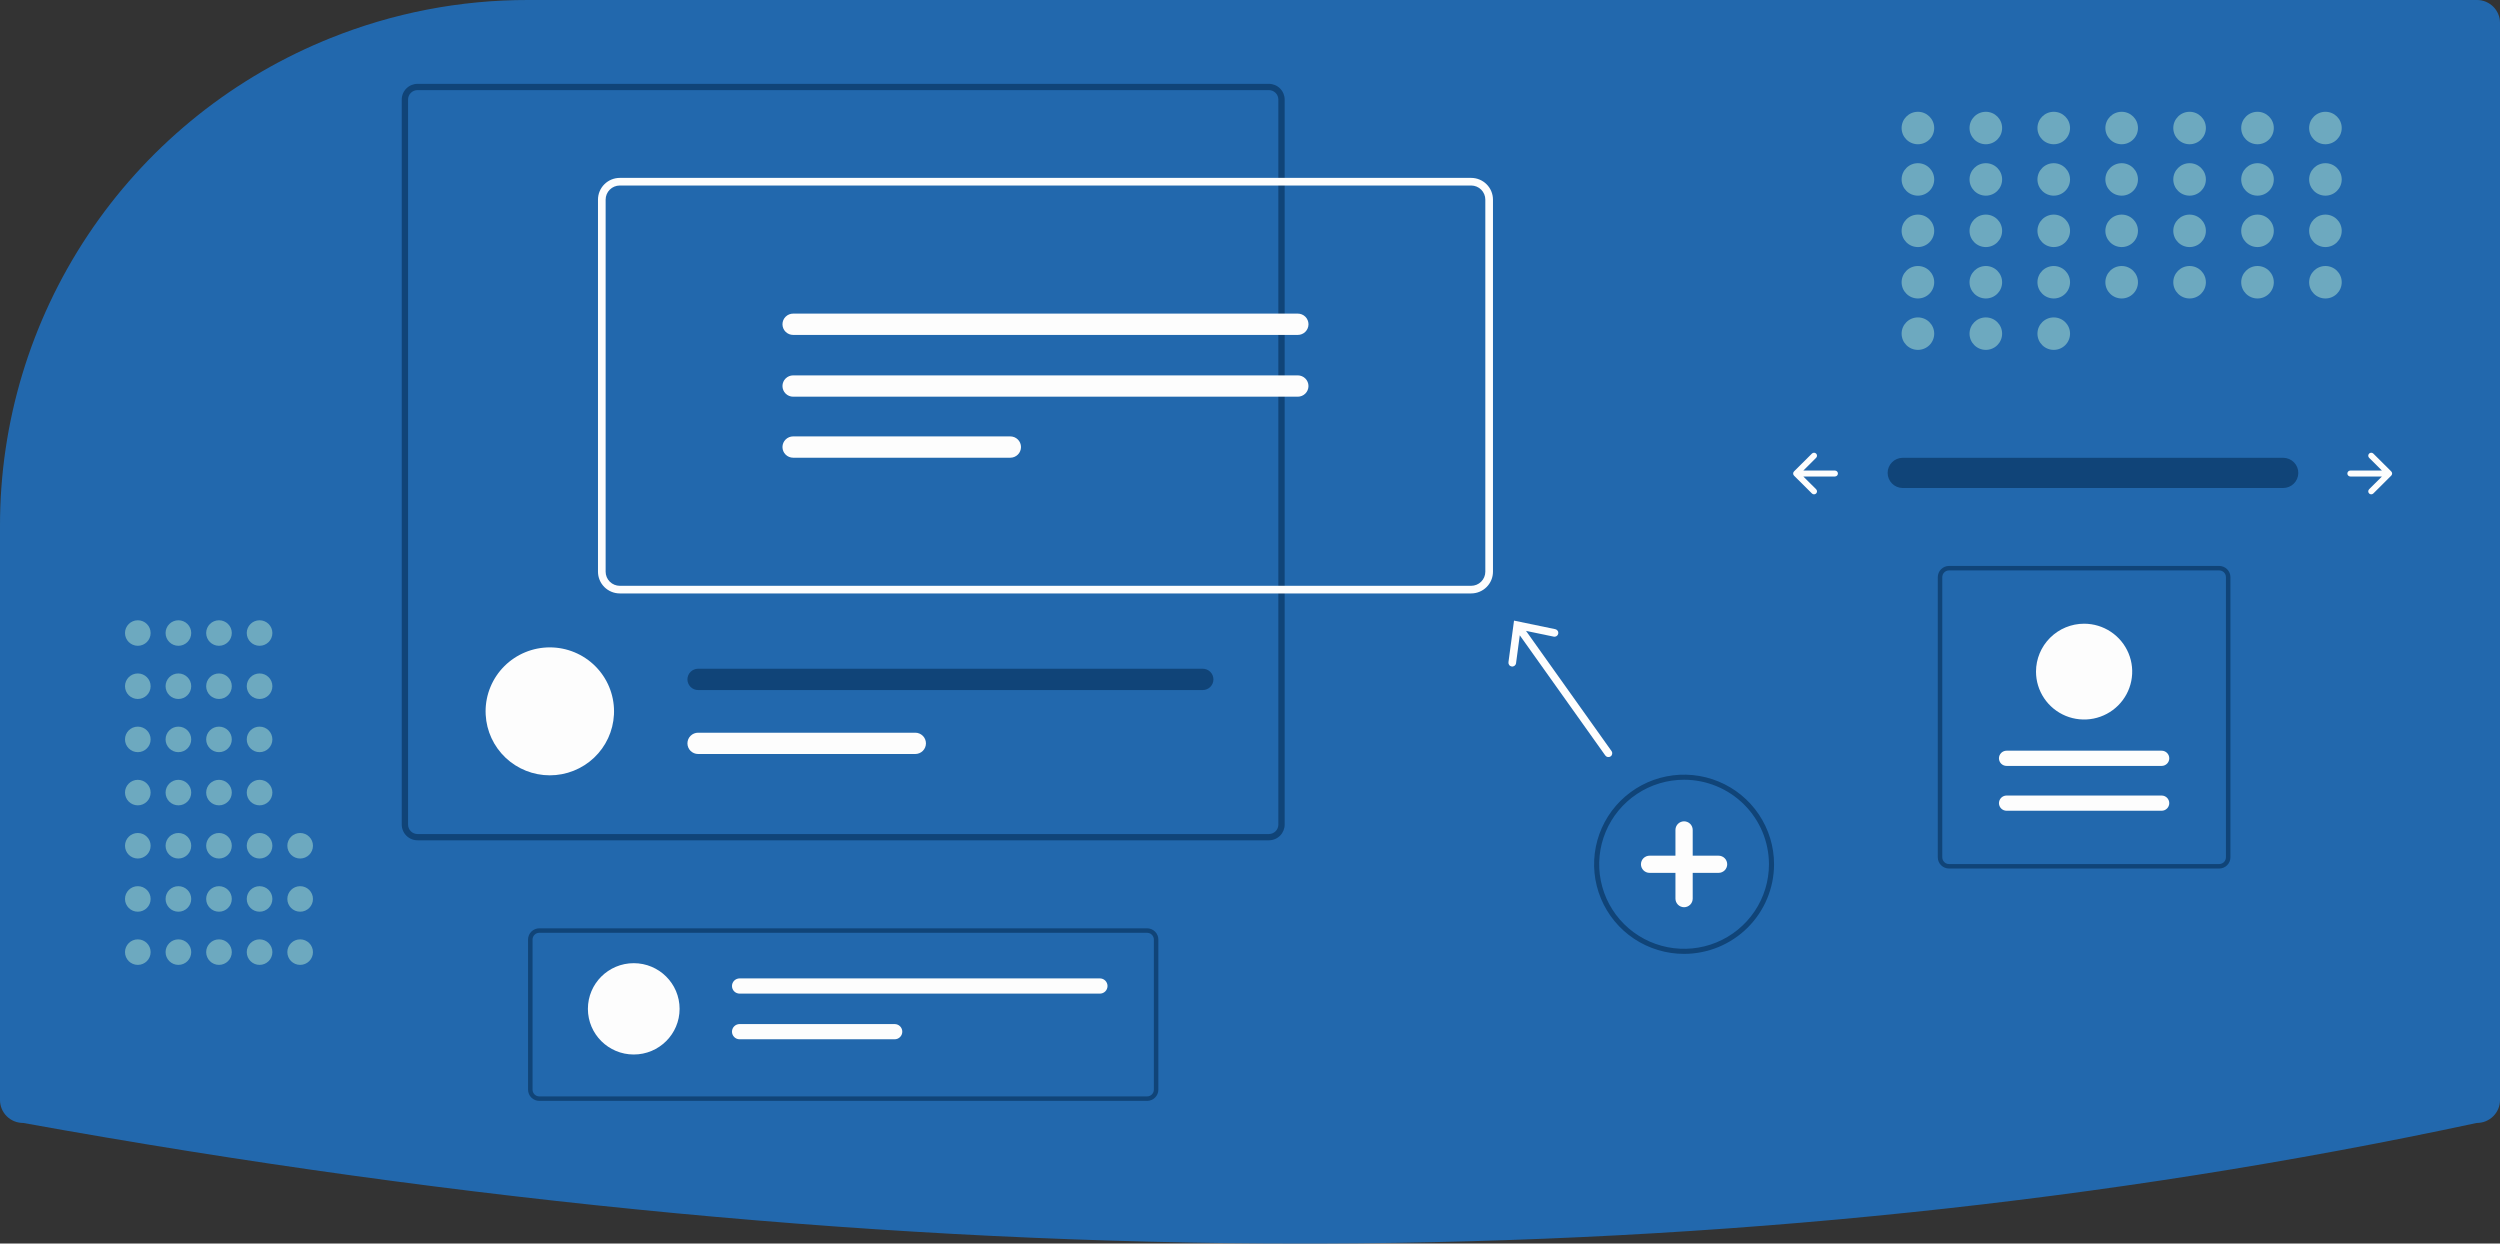 <svg width="583" height="290" viewBox="0 0 583 290" fill="none" xmlns="http://www.w3.org/2000/svg">
<rect x="0" y="0" width="583" height="290" fill="#333333" stroke="none"/>
<g clip-path="url(#clip0)">
<path opacity="0.8" d="M123.18 -0C107.34 -0.027 91.646 3.004 76.965 8.926C76.374 9.168 75.781 9.41 75.187 9.658C52.877 19.034 33.841 34.76 20.466 54.865C7.09 74.97 -0.029 98.559 -5.82562e-05 122.676V256.537C0.002 257.951 0.566 259.306 1.57 260.306C2.574 261.306 3.935 261.868 5.354 261.869L5.46 261.879C108.655 280.543 208.979 290 303.726 290C305.146 290 306.565 289.998 307.983 289.994C401.117 289.711 491.803 280.254 577.521 261.883L577.646 261.869C579.065 261.868 580.426 261.306 581.43 260.306C582.434 259.306 582.998 257.951 583 256.537V5.332C582.998 3.918 582.434 2.563 581.43 1.563C580.426 0.564 579.065 0.002 577.646 -8.88642e-05L123.18 -0Z" fill="#1F76CC"/>
<path d="M443.675 106.758C442.747 106.773 441.862 107.151 441.211 107.81C440.56 108.469 440.195 109.356 440.195 110.281C440.195 111.205 440.56 112.092 441.211 112.751C441.862 113.41 442.747 113.788 443.675 113.803H532.365C532.83 113.812 533.292 113.728 533.725 113.559C534.157 113.389 534.552 113.136 534.886 112.814C535.22 112.492 535.488 112.108 535.673 111.683C535.858 111.258 535.957 110.801 535.965 110.339C535.972 109.876 535.888 109.416 535.717 108.985C535.546 108.555 535.292 108.162 534.968 107.829C534.645 107.497 534.259 107.231 533.832 107.047C533.405 106.863 532.946 106.765 532.482 106.758C532.443 106.757 532.404 106.757 532.365 106.758H443.675Z" fill="#104478"/>
<path d="M552.478 105.777C552.414 105.841 552.362 105.918 552.327 106.002C552.292 106.086 552.274 106.176 552.274 106.267C552.274 106.358 552.292 106.448 552.327 106.532C552.362 106.616 552.414 106.693 552.478 106.757L555.466 109.733H548.098C547.913 109.733 547.736 109.806 547.606 109.936C547.475 110.066 547.402 110.243 547.402 110.426C547.402 110.61 547.475 110.787 547.606 110.917C547.736 111.047 547.913 111.12 548.098 111.12H555.466L552.478 114.095C552.414 114.16 552.362 114.236 552.327 114.32C552.292 114.404 552.274 114.495 552.274 114.586C552.274 114.677 552.292 114.767 552.327 114.851C552.362 114.935 552.414 115.011 552.478 115.076C552.543 115.14 552.62 115.191 552.704 115.226C552.789 115.261 552.879 115.279 552.97 115.279C553.062 115.279 553.152 115.261 553.237 115.226C553.321 115.191 553.398 115.14 553.463 115.076L557.639 110.917C557.769 110.787 557.843 110.61 557.843 110.426C557.843 110.243 557.769 110.066 557.639 109.936L553.463 105.777C553.398 105.713 553.321 105.661 553.237 105.627C553.152 105.592 553.062 105.574 552.97 105.574C552.879 105.574 552.789 105.592 552.704 105.627C552.62 105.661 552.543 105.713 552.478 105.777Z" fill="#FDFDFD"/>
<path d="M423.524 105.777C423.589 105.841 423.64 105.918 423.675 106.002C423.71 106.086 423.728 106.176 423.728 106.267C423.728 106.358 423.71 106.448 423.675 106.532C423.64 106.616 423.589 106.693 423.524 106.757L420.536 109.733H427.904C427.996 109.733 428.087 109.751 428.171 109.785C428.256 109.82 428.333 109.871 428.398 109.935C428.463 110 428.514 110.076 428.549 110.161C428.584 110.245 428.603 110.335 428.603 110.426C428.603 110.518 428.584 110.608 428.549 110.692C428.514 110.776 428.463 110.853 428.398 110.917C428.333 110.982 428.256 111.033 428.171 111.067C428.087 111.102 427.996 111.12 427.904 111.12H420.536L423.524 114.095C423.655 114.225 423.728 114.402 423.728 114.586C423.728 114.769 423.655 114.946 423.524 115.076C423.394 115.206 423.217 115.279 423.032 115.279C422.847 115.279 422.67 115.206 422.54 115.076L418.363 110.917C418.233 110.787 418.16 110.61 418.16 110.426C418.16 110.243 418.233 110.066 418.363 109.936L422.54 105.777C422.604 105.713 422.681 105.661 422.766 105.627C422.85 105.592 422.941 105.574 423.032 105.574C423.123 105.574 423.214 105.592 423.298 105.627C423.383 105.661 423.46 105.713 423.524 105.777Z" fill="#FDFDFD"/>
<path opacity="0.6" d="M447.256 33.64C449.356 33.64 451.058 31.945 451.058 29.854C451.058 27.763 449.356 26.069 447.256 26.069C445.157 26.069 443.455 27.763 443.455 29.854C443.455 31.945 445.157 33.64 447.256 33.64Z" fill="#9ED4CC"/>
<path opacity="0.6" d="M463.095 33.64C465.194 33.64 466.896 31.945 466.896 29.854C466.896 27.763 465.194 26.069 463.095 26.069C460.996 26.069 459.294 27.763 459.294 29.854C459.294 31.945 460.996 33.64 463.095 33.64Z" fill="#9ED4CC"/>
<path opacity="0.6" d="M478.934 33.64C481.033 33.64 482.735 31.945 482.735 29.854C482.735 27.763 481.033 26.069 478.934 26.069C476.835 26.069 475.133 27.763 475.133 29.854C475.133 31.945 476.835 33.64 478.934 33.64Z" fill="#9ED4CC"/>
<path opacity="0.6" d="M494.773 33.64C496.872 33.64 498.574 31.945 498.574 29.854C498.574 27.763 496.872 26.069 494.773 26.069C492.673 26.069 490.972 27.763 490.972 29.854C490.972 31.945 492.673 33.64 494.773 33.64Z" fill="#9ED4CC"/>
<path opacity="0.6" d="M510.612 33.64C512.711 33.64 514.413 31.945 514.413 29.854C514.413 27.763 512.711 26.069 510.612 26.069C508.512 26.069 506.81 27.763 506.81 29.854C506.81 31.945 508.512 33.64 510.612 33.64Z" fill="#9ED4CC"/>
<path opacity="0.6" d="M526.451 33.64C528.55 33.64 530.252 31.945 530.252 29.854C530.252 27.763 528.55 26.069 526.451 26.069C524.351 26.069 522.649 27.763 522.649 29.854C522.649 31.945 524.351 33.64 526.451 33.64Z" fill="#9ED4CC"/>
<path opacity="0.6" d="M542.29 33.64C544.389 33.64 546.091 31.945 546.091 29.854C546.091 27.763 544.389 26.069 542.29 26.069C540.19 26.069 538.488 27.763 538.488 29.854C538.488 31.945 540.19 33.64 542.29 33.64Z" fill="#9ED4CC"/>
<path opacity="0.6" d="M447.256 45.628C449.356 45.628 451.058 43.933 451.058 41.843C451.058 39.752 449.356 38.057 447.256 38.057C445.157 38.057 443.455 39.752 443.455 41.843C443.455 43.933 445.157 45.628 447.256 45.628Z" fill="#9ED4CC"/>
<path opacity="0.6" d="M463.095 45.628C465.194 45.628 466.896 43.933 466.896 41.843C466.896 39.752 465.194 38.057 463.095 38.057C460.996 38.057 459.294 39.752 459.294 41.843C459.294 43.933 460.996 45.628 463.095 45.628Z" fill="#9ED4CC"/>
<path opacity="0.6" d="M478.934 45.628C481.033 45.628 482.735 43.933 482.735 41.843C482.735 39.752 481.033 38.057 478.934 38.057C476.835 38.057 475.133 39.752 475.133 41.843C475.133 43.933 476.835 45.628 478.934 45.628Z" fill="#9ED4CC"/>
<path opacity="0.6" d="M494.773 45.628C496.872 45.628 498.574 43.933 498.574 41.843C498.574 39.752 496.872 38.057 494.773 38.057C492.673 38.057 490.972 39.752 490.972 41.843C490.972 43.933 492.673 45.628 494.773 45.628Z" fill="#9ED4CC"/>
<path opacity="0.6" d="M510.612 45.628C512.711 45.628 514.413 43.933 514.413 41.843C514.413 39.752 512.711 38.057 510.612 38.057C508.512 38.057 506.81 39.752 506.81 41.843C506.81 43.933 508.512 45.628 510.612 45.628Z" fill="#9ED4CC"/>
<path opacity="0.6" d="M526.451 45.628C528.55 45.628 530.252 43.933 530.252 41.843C530.252 39.752 528.55 38.057 526.451 38.057C524.351 38.057 522.649 39.752 522.649 41.843C522.649 43.933 524.351 45.628 526.451 45.628Z" fill="#9ED4CC"/>
<path opacity="0.6" d="M542.29 45.628C544.389 45.628 546.091 43.933 546.091 41.843C546.091 39.752 544.389 38.057 542.29 38.057C540.19 38.057 538.488 39.752 538.488 41.843C538.488 43.933 540.19 45.628 542.29 45.628Z" fill="#9ED4CC"/>
<path opacity="0.6" d="M447.256 57.617C449.356 57.617 451.058 55.922 451.058 53.831C451.058 51.74 449.356 50.045 447.256 50.045C445.157 50.045 443.455 51.74 443.455 53.831C443.455 55.922 445.157 57.617 447.256 57.617Z" fill="#9ED4CC"/>
<path opacity="0.6" d="M463.095 57.617C465.194 57.617 466.896 55.922 466.896 53.831C466.896 51.74 465.194 50.045 463.095 50.045C460.996 50.045 459.294 51.74 459.294 53.831C459.294 55.922 460.996 57.617 463.095 57.617Z" fill="#9ED4CC"/>
<path opacity="0.6" d="M478.934 57.617C481.033 57.617 482.735 55.922 482.735 53.831C482.735 51.74 481.033 50.045 478.934 50.045C476.835 50.045 475.133 51.74 475.133 53.831C475.133 55.922 476.835 57.617 478.934 57.617Z" fill="#9ED4CC"/>
<path opacity="0.6" d="M494.773 57.617C496.872 57.617 498.574 55.922 498.574 53.831C498.574 51.74 496.872 50.045 494.773 50.045C492.673 50.045 490.972 51.74 490.972 53.831C490.972 55.922 492.673 57.617 494.773 57.617Z" fill="#9ED4CC"/>
<path opacity="0.6" d="M510.612 57.617C512.711 57.617 514.413 55.922 514.413 53.831C514.413 51.74 512.711 50.045 510.612 50.045C508.512 50.045 506.81 51.74 506.81 53.831C506.81 55.922 508.512 57.617 510.612 57.617Z" fill="#9ED4CC"/>
<path opacity="0.6" d="M526.451 57.617C528.55 57.617 530.252 55.922 530.252 53.831C530.252 51.74 528.55 50.045 526.451 50.045C524.351 50.045 522.649 51.74 522.649 53.831C522.649 55.922 524.351 57.617 526.451 57.617Z" fill="#9ED4CC"/>
<path opacity="0.6" d="M542.29 57.617C544.389 57.617 546.091 55.922 546.091 53.831C546.091 51.74 544.389 50.045 542.29 50.045C540.19 50.045 538.488 51.74 538.488 53.831C538.488 55.922 540.19 57.617 542.29 57.617Z" fill="#9ED4CC"/>
<path opacity="0.6" d="M447.256 69.605C449.356 69.605 451.058 67.91 451.058 65.819C451.058 63.728 449.356 62.033 447.256 62.033C445.157 62.033 443.455 63.728 443.455 65.819C443.455 67.91 445.157 69.605 447.256 69.605Z" fill="#9ED4CC"/>
<path opacity="0.6" d="M463.095 69.605C465.194 69.605 466.896 67.91 466.896 65.819C466.896 63.728 465.194 62.033 463.095 62.033C460.996 62.033 459.294 63.728 459.294 65.819C459.294 67.91 460.996 69.605 463.095 69.605Z" fill="#9ED4CC"/>
<path opacity="0.6" d="M447.256 81.593C449.356 81.593 451.058 79.898 451.058 77.808C451.058 75.717 449.356 74.022 447.256 74.022C445.157 74.022 443.455 75.717 443.455 77.808C443.455 79.898 445.157 81.593 447.256 81.593Z" fill="#9ED4CC"/>
<path opacity="0.6" d="M463.095 81.593C465.194 81.593 466.896 79.898 466.896 77.808C466.896 75.717 465.194 74.022 463.095 74.022C460.996 74.022 459.294 75.717 459.294 77.808C459.294 79.898 460.996 81.593 463.095 81.593Z" fill="#9ED4CC"/>
<path opacity="0.6" d="M478.934 81.593C481.033 81.593 482.735 79.898 482.735 77.808C482.735 75.717 481.033 74.022 478.934 74.022C476.835 74.022 475.133 75.717 475.133 77.808C475.133 79.898 476.835 81.593 478.934 81.593Z" fill="#9ED4CC"/>
<path opacity="0.6" d="M478.934 69.605C481.033 69.605 482.735 67.91 482.735 65.819C482.735 63.728 481.033 62.033 478.934 62.033C476.835 62.033 475.133 63.728 475.133 65.819C475.133 67.91 476.835 69.605 478.934 69.605Z" fill="#9ED4CC"/>
<path opacity="0.6" d="M494.773 69.605C496.872 69.605 498.574 67.91 498.574 65.819C498.574 63.728 496.872 62.033 494.773 62.033C492.673 62.033 490.972 63.728 490.972 65.819C490.972 67.91 492.673 69.605 494.773 69.605Z" fill="#9ED4CC"/>
<path opacity="0.6" d="M510.612 69.605C512.711 69.605 514.413 67.91 514.413 65.819C514.413 63.728 512.711 62.033 510.612 62.033C508.512 62.033 506.81 63.728 506.81 65.819C506.81 67.91 508.512 69.605 510.612 69.605Z" fill="#9ED4CC"/>
<path opacity="0.6" d="M526.451 69.605C528.55 69.605 530.252 67.91 530.252 65.819C530.252 63.728 528.55 62.033 526.451 62.033C524.351 62.033 522.649 63.728 522.649 65.819C522.649 67.91 524.351 69.605 526.451 69.605Z" fill="#9ED4CC"/>
<path opacity="0.6" d="M542.29 69.605C544.389 69.605 546.091 67.91 546.091 65.819C546.091 63.728 544.389 62.033 542.29 62.033C540.19 62.033 538.488 63.728 538.488 65.819C538.488 67.91 540.19 69.605 542.29 69.605Z" fill="#9ED4CC"/>
<path d="M392.726 222.446C388.576 222.446 384.519 221.221 381.068 218.924C377.618 216.628 374.928 213.364 373.34 209.546C371.752 205.727 371.336 201.525 372.146 197.472C372.955 193.418 374.954 189.694 377.889 186.772C380.823 183.849 384.562 181.859 388.632 181.052C392.703 180.246 396.922 180.66 400.756 182.242C404.59 183.823 407.868 186.502 410.173 189.938C412.479 193.375 413.71 197.415 413.71 201.549C413.703 207.089 411.491 212.401 407.557 216.319C403.623 220.236 398.289 222.44 392.726 222.446ZM392.726 181.836C388.811 181.836 384.984 182.992 381.729 185.158C378.474 187.324 375.937 190.403 374.439 194.005C372.941 197.607 372.549 201.57 373.313 205.394C374.076 209.218 375.962 212.731 378.73 215.488C381.498 218.244 385.025 220.122 388.865 220.883C392.704 221.643 396.684 221.253 400.301 219.761C403.918 218.269 407.009 215.742 409.184 212.5C411.359 209.259 412.52 205.447 412.52 201.549C412.514 196.322 410.427 191.312 406.716 187.616C403.005 183.92 397.974 181.842 392.726 181.836Z" fill="#104478"/>
<path d="M400.771 199.546H394.738V193.537C394.738 193.005 394.526 192.496 394.149 192.12C393.771 191.745 393.26 191.534 392.726 191.534C392.193 191.534 391.681 191.745 391.304 192.12C390.927 192.496 390.715 193.005 390.715 193.537V199.546H384.681C384.148 199.546 383.637 199.757 383.259 200.132C382.882 200.508 382.67 201.017 382.67 201.549C382.67 202.08 382.882 202.589 383.259 202.965C383.637 203.34 384.148 203.552 384.681 203.552H390.715V209.561C390.715 210.092 390.927 210.601 391.304 210.977C391.681 211.352 392.193 211.564 392.726 211.564C393.26 211.564 393.771 211.352 394.149 210.977C394.526 210.601 394.738 210.092 394.738 209.561V203.552H400.771C401.305 203.552 401.816 203.34 402.193 202.965C402.571 202.589 402.782 202.08 402.782 201.549C402.782 201.017 402.571 200.508 402.193 200.132C401.816 199.757 401.305 199.546 400.771 199.546Z" fill="#FDFDFD"/>
<path opacity="0.6" d="M32.139 225.012C33.789 225.012 35.127 223.679 35.127 222.035C35.127 220.392 33.789 219.059 32.139 219.059C30.488 219.059 29.15 220.392 29.15 222.035C29.15 223.679 30.488 225.012 32.139 225.012Z" fill="#9ED4CC"/>
<path opacity="0.6" d="M32.139 212.61C33.789 212.61 35.127 211.277 35.127 209.633C35.127 207.99 33.789 206.657 32.139 206.657C30.488 206.657 29.15 207.99 29.15 209.633C29.15 211.277 30.488 212.61 32.139 212.61Z" fill="#9ED4CC"/>
<path opacity="0.6" d="M32.139 200.208C33.789 200.208 35.127 198.875 35.127 197.231C35.127 195.587 33.789 194.255 32.139 194.255C30.488 194.255 29.15 195.587 29.15 197.231C29.15 198.875 30.488 200.208 32.139 200.208Z" fill="#9ED4CC"/>
<path opacity="0.6" d="M32.139 187.806C33.789 187.806 35.127 186.473 35.127 184.829C35.127 183.185 33.789 181.853 32.139 181.853C30.488 181.853 29.15 183.185 29.15 184.829C29.15 186.473 30.488 187.806 32.139 187.806Z" fill="#9ED4CC"/>
<path opacity="0.6" d="M32.139 175.404C33.789 175.404 35.127 174.071 35.127 172.427C35.127 170.783 33.789 169.451 32.139 169.451C30.488 169.451 29.15 170.783 29.15 172.427C29.15 174.071 30.488 175.404 32.139 175.404Z" fill="#9ED4CC"/>
<path opacity="0.6" d="M32.139 163.002C33.789 163.002 35.127 161.669 35.127 160.025C35.127 158.381 33.789 157.049 32.139 157.049C30.488 157.049 29.15 158.381 29.15 160.025C29.15 161.669 30.488 163.002 32.139 163.002Z" fill="#9ED4CC"/>
<path opacity="0.6" d="M32.139 150.6C33.789 150.6 35.127 149.267 35.127 147.623C35.127 145.979 33.789 144.647 32.139 144.647C30.488 144.647 29.15 145.979 29.15 147.623C29.15 149.267 30.488 150.6 32.139 150.6Z" fill="#9ED4CC"/>
<path opacity="0.6" d="M41.603 225.012C43.254 225.012 44.592 223.679 44.592 222.035C44.592 220.392 43.254 219.059 41.603 219.059C39.952 219.059 38.614 220.392 38.614 222.035C38.614 223.679 39.952 225.012 41.603 225.012Z" fill="#9ED4CC"/>
<path opacity="0.6" d="M41.603 212.61C43.254 212.61 44.592 211.277 44.592 209.633C44.592 207.99 43.254 206.657 41.603 206.657C39.952 206.657 38.614 207.99 38.614 209.633C38.614 211.277 39.952 212.61 41.603 212.61Z" fill="#9ED4CC"/>
<path opacity="0.6" d="M41.603 200.208C43.254 200.208 44.592 198.875 44.592 197.231C44.592 195.587 43.254 194.255 41.603 194.255C39.952 194.255 38.614 195.587 38.614 197.231C38.614 198.875 39.952 200.208 41.603 200.208Z" fill="#9ED4CC"/>
<path opacity="0.6" d="M41.603 187.806C43.254 187.806 44.592 186.473 44.592 184.829C44.592 183.185 43.254 181.853 41.603 181.853C39.952 181.853 38.614 183.185 38.614 184.829C38.614 186.473 39.952 187.806 41.603 187.806Z" fill="#9ED4CC"/>
<path opacity="0.6" d="M41.603 175.404C43.254 175.404 44.592 174.071 44.592 172.427C44.592 170.783 43.254 169.451 41.603 169.451C39.952 169.451 38.614 170.783 38.614 172.427C38.614 174.071 39.952 175.404 41.603 175.404Z" fill="#9ED4CC"/>
<path opacity="0.6" d="M41.603 163.002C43.254 163.002 44.592 161.669 44.592 160.025C44.592 158.381 43.254 157.049 41.603 157.049C39.952 157.049 38.614 158.381 38.614 160.025C38.614 161.669 39.952 163.002 41.603 163.002Z" fill="#9ED4CC"/>
<path opacity="0.6" d="M41.603 150.6C43.254 150.6 44.592 149.267 44.592 147.623C44.592 145.979 43.254 144.647 41.603 144.647C39.952 144.647 38.614 145.979 38.614 147.623C38.614 149.267 39.952 150.6 41.603 150.6Z" fill="#9ED4CC"/>
<path opacity="0.6" d="M51.067 225.012C52.718 225.012 54.056 223.679 54.056 222.035C54.056 220.392 52.718 219.059 51.067 219.059C49.417 219.059 48.078 220.392 48.078 222.035C48.078 223.679 49.417 225.012 51.067 225.012Z" fill="#9ED4CC"/>
<path opacity="0.6" d="M51.067 212.61C52.718 212.61 54.056 211.277 54.056 209.633C54.056 207.99 52.718 206.657 51.067 206.657C49.417 206.657 48.078 207.99 48.078 209.633C48.078 211.277 49.417 212.61 51.067 212.61Z" fill="#9ED4CC"/>
<path opacity="0.6" d="M51.067 200.208C52.718 200.208 54.056 198.875 54.056 197.231C54.056 195.587 52.718 194.255 51.067 194.255C49.417 194.255 48.078 195.587 48.078 197.231C48.078 198.875 49.417 200.208 51.067 200.208Z" fill="#9ED4CC"/>
<path opacity="0.6" d="M51.067 187.806C52.718 187.806 54.056 186.473 54.056 184.829C54.056 183.185 52.718 181.853 51.067 181.853C49.417 181.853 48.078 183.185 48.078 184.829C48.078 186.473 49.417 187.806 51.067 187.806Z" fill="#9ED4CC"/>
<path opacity="0.6" d="M51.067 175.404C52.718 175.404 54.056 174.071 54.056 172.427C54.056 170.783 52.718 169.451 51.067 169.451C49.417 169.451 48.078 170.783 48.078 172.427C48.078 174.071 49.417 175.404 51.067 175.404Z" fill="#9ED4CC"/>
<path opacity="0.6" d="M51.067 163.002C52.718 163.002 54.056 161.669 54.056 160.025C54.056 158.381 52.718 157.049 51.067 157.049C49.417 157.049 48.078 158.381 48.078 160.025C48.078 161.669 49.417 163.002 51.067 163.002Z" fill="#9ED4CC"/>
<path opacity="0.6" d="M51.067 150.6C52.718 150.6 54.056 149.267 54.056 147.623C54.056 145.979 52.718 144.647 51.067 144.647C49.417 144.647 48.078 145.979 48.078 147.623C48.078 149.267 49.417 150.6 51.067 150.6Z" fill="#9ED4CC"/>
<path opacity="0.6" d="M60.532 225.012C62.182 225.012 63.52 223.679 63.52 222.035C63.52 220.392 62.182 219.059 60.532 219.059C58.881 219.059 57.543 220.392 57.543 222.035C57.543 223.679 58.881 225.012 60.532 225.012Z" fill="#9ED4CC"/>
<path opacity="0.6" d="M60.532 212.61C62.182 212.61 63.52 211.277 63.52 209.633C63.52 207.99 62.182 206.657 60.532 206.657C58.881 206.657 57.543 207.99 57.543 209.633C57.543 211.277 58.881 212.61 60.532 212.61Z" fill="#9ED4CC"/>
<path opacity="0.6" d="M69.996 225.012C71.646 225.012 72.984 223.679 72.984 222.035C72.984 220.392 71.646 219.059 69.996 219.059C68.345 219.059 67.007 220.392 67.007 222.035C67.007 223.679 68.345 225.012 69.996 225.012Z" fill="#9ED4CC"/>
<path opacity="0.6" d="M69.996 212.61C71.646 212.61 72.984 211.277 72.984 209.633C72.984 207.99 71.646 206.657 69.996 206.657C68.345 206.657 67.007 207.99 67.007 209.633C67.007 211.277 68.345 212.61 69.996 212.61Z" fill="#9ED4CC"/>
<path opacity="0.6" d="M69.996 200.208C71.646 200.208 72.984 198.875 72.984 197.231C72.984 195.587 71.646 194.255 69.996 194.255C68.345 194.255 67.007 195.587 67.007 197.231C67.007 198.875 68.345 200.208 69.996 200.208Z" fill="#9ED4CC"/>
<path opacity="0.6" d="M60.532 200.208C62.182 200.208 63.52 198.875 63.52 197.231C63.52 195.587 62.182 194.255 60.532 194.255C58.881 194.255 57.543 195.587 57.543 197.231C57.543 198.875 58.881 200.208 60.532 200.208Z" fill="#9ED4CC"/>
<path opacity="0.6" d="M60.532 187.806C62.182 187.806 63.52 186.473 63.52 184.829C63.52 183.185 62.182 181.853 60.532 181.853C58.881 181.853 57.543 183.185 57.543 184.829C57.543 186.473 58.881 187.806 60.532 187.806Z" fill="#9ED4CC"/>
<path opacity="0.6" d="M60.532 175.404C62.182 175.404 63.52 174.071 63.52 172.427C63.52 170.783 62.182 169.451 60.532 169.451C58.881 169.451 57.543 170.783 57.543 172.427C57.543 174.071 58.881 175.404 60.532 175.404Z" fill="#9ED4CC"/>
<path opacity="0.6" d="M60.532 163.002C62.182 163.002 63.52 161.669 63.52 160.025C63.52 158.381 62.182 157.049 60.532 157.049C58.881 157.049 57.543 158.381 57.543 160.025C57.543 161.669 58.881 163.002 60.532 163.002Z" fill="#9ED4CC"/>
<path opacity="0.6" d="M60.532 150.6C62.182 150.6 63.52 149.267 63.52 147.623C63.52 145.979 62.182 144.647 60.532 144.647C58.881 144.647 57.543 145.979 57.543 147.623C57.543 149.267 58.881 150.6 60.532 150.6Z" fill="#9ED4CC"/>
<path d="M295.907 19.553H97.365C96.39 19.554 95.455 19.94 94.765 20.627C94.076 21.313 93.688 22.244 93.687 23.215V192.295C93.688 193.266 94.076 194.197 94.765 194.884C95.455 195.571 96.39 195.957 97.365 195.958H295.907C296.882 195.957 297.817 195.571 298.507 194.884C299.196 194.197 299.584 193.266 299.585 192.295V23.215C299.584 22.244 299.196 21.313 298.507 20.627C297.817 19.94 296.882 19.554 295.907 19.553ZM298.111 192.295C298.111 192.878 297.879 193.437 297.466 193.849C297.053 194.262 296.492 194.495 295.907 194.497H97.365C96.779 194.496 96.218 194.263 95.805 193.85C95.392 193.438 95.16 192.878 95.161 192.295V23.215C95.16 22.632 95.392 22.073 95.805 21.66C96.218 21.247 96.779 21.015 97.365 21.014H295.907C296.492 21.016 297.053 21.249 297.466 21.661C297.879 22.074 298.111 22.633 298.111 23.215V192.295Z" fill="#104478"/>
<path d="M143.193 165.894C143.193 166.155 143.187 166.415 143.173 166.669C142.973 170.485 141.309 174.079 138.527 176.709C135.744 179.339 132.053 180.806 128.217 180.806C124.38 180.806 120.69 179.339 117.907 176.709C115.124 174.079 113.461 170.485 113.261 166.669C113.247 166.415 113.24 166.155 113.24 165.894C113.239 163.934 113.625 161.994 114.378 160.183C115.13 158.372 116.233 156.727 117.623 155.341C119.014 153.955 120.666 152.856 122.483 152.105C124.301 151.355 126.249 150.969 128.217 150.969C130.184 150.969 132.133 151.355 133.95 152.105C135.768 152.856 137.419 153.955 138.81 155.341C140.201 156.727 141.304 158.372 142.056 160.183C142.808 161.994 143.195 163.934 143.193 165.894Z" fill="#FDFDFD"/>
<path d="M280.48 155.948H162.802C162.14 155.949 161.506 156.212 161.039 156.678C160.571 157.144 160.309 157.776 160.309 158.435C160.309 159.093 160.571 159.725 161.039 160.191C161.506 160.658 162.14 160.92 162.802 160.921H280.48C281.141 160.92 281.775 160.658 282.242 160.191C282.71 159.725 282.972 159.093 282.972 158.435C282.972 157.776 282.71 157.144 282.242 156.678C281.775 156.212 281.141 155.949 280.48 155.948Z" fill="#104478"/>
<path d="M213.438 170.867H162.802C162.141 170.867 161.506 171.128 161.039 171.594C160.571 172.06 160.309 172.691 160.309 173.35C160.309 174.008 160.571 174.64 161.039 175.106C161.506 175.571 162.141 175.833 162.802 175.833H213.438C214.099 175.833 214.733 175.571 215.201 175.106C215.668 174.64 215.931 174.008 215.931 173.35C215.931 172.691 215.668 172.06 215.201 171.594C214.733 171.128 214.099 170.867 213.438 170.867Z" fill="#FDFDFD"/>
<path d="M343.077 138.389H144.535C143.187 138.387 141.894 137.853 140.941 136.903C139.987 135.953 139.451 134.666 139.45 133.323V46.55C139.451 45.207 139.987 43.919 140.941 42.97C141.894 42.02 143.187 41.486 144.535 41.484H343.077C344.425 41.486 345.718 42.02 346.671 42.97C347.625 43.919 348.161 45.207 348.162 46.55V133.323C348.161 134.666 347.625 135.953 346.671 136.903C345.718 137.853 344.425 138.387 343.077 138.389ZM144.535 43.262C143.66 43.263 142.821 43.609 142.202 44.226C141.583 44.842 141.235 45.678 141.234 46.55V133.323C141.235 134.195 141.583 135.03 142.202 135.647C142.821 136.263 143.66 136.61 144.535 136.611H343.077C343.952 136.61 344.791 136.263 345.41 135.647C346.029 135.03 346.377 134.195 346.378 133.323V46.55C346.377 45.678 346.029 44.842 345.41 44.226C344.791 43.609 343.952 43.263 343.077 43.262H144.535Z" fill="#FDFDFD"/>
<path d="M184.968 73.133C184.306 73.133 183.671 73.395 183.203 73.862C182.735 74.328 182.472 74.96 182.472 75.62C182.472 76.279 182.735 76.911 183.203 77.377C183.671 77.844 184.306 78.105 184.968 78.105H302.643C303.305 78.105 303.94 77.844 304.408 77.377C304.877 76.911 305.14 76.279 305.14 75.62C305.14 74.96 304.877 74.328 304.408 73.862C303.94 73.395 303.305 73.133 302.643 73.133H184.968Z" fill="#FDFDFD"/>
<path d="M184.968 87.538C184.306 87.538 183.671 87.8 183.203 88.266C182.735 88.732 182.472 89.365 182.472 90.024C182.472 90.683 182.735 91.315 183.203 91.782C183.671 92.248 184.306 92.51 184.968 92.51H302.643C303.305 92.509 303.939 92.246 304.406 91.78C304.873 91.314 305.136 90.683 305.136 90.024C305.136 89.365 304.873 88.734 304.406 88.267C303.939 87.801 303.305 87.539 302.643 87.538H184.968Z" fill="#FDFDFD"/>
<path d="M184.968 101.768C184.306 101.768 183.671 102.029 183.203 102.496C182.735 102.962 182.472 103.594 182.472 104.253C182.472 104.913 182.735 105.545 183.203 106.011C183.671 106.477 184.306 106.739 184.968 106.739H235.604C236.266 106.738 236.899 106.476 237.367 106.01C237.834 105.544 238.096 104.912 238.096 104.253C238.096 103.595 237.834 102.963 237.367 102.497C236.899 102.031 236.266 101.769 235.604 101.768H184.968Z" fill="#FDFDFD"/>
<path d="M375.811 175.152L355.87 147.124L362.326 148.464C362.44 148.488 362.559 148.489 362.674 148.467C362.789 148.445 362.899 148.401 362.997 148.337C363.095 148.273 363.18 148.19 363.246 148.094C363.312 147.997 363.358 147.889 363.382 147.774C363.406 147.66 363.407 147.542 363.385 147.427C363.363 147.313 363.319 147.203 363.255 147.106C363.19 147.008 363.107 146.924 363.01 146.858C362.913 146.792 362.805 146.746 362.69 146.722L353.07 144.728L351.771 154.427C351.756 154.543 351.763 154.661 351.793 154.774C351.823 154.887 351.875 154.993 351.946 155.086C352.017 155.179 352.106 155.258 352.208 155.316C352.31 155.375 352.422 155.413 352.538 155.429C352.655 155.444 352.773 155.437 352.887 155.406C353 155.376 353.107 155.324 353.2 155.253C353.293 155.181 353.371 155.093 353.43 154.991C353.489 154.89 353.527 154.778 353.542 154.662L354.412 148.149L374.355 176.18C374.423 176.275 374.509 176.356 374.608 176.418C374.707 176.48 374.818 176.522 374.933 176.542C375.049 176.561 375.167 176.558 375.281 176.532C375.395 176.506 375.503 176.458 375.599 176.391C375.695 176.323 375.776 176.238 375.838 176.139C375.901 176.04 375.943 175.93 375.963 175.815C375.982 175.7 375.979 175.582 375.953 175.469C375.927 175.355 375.879 175.247 375.811 175.152V175.152Z" fill="#FDFDFD"/>
<path d="M267.505 256.727H125.767C125.071 256.726 124.404 256.451 123.912 255.961C123.419 255.471 123.143 254.806 123.142 254.113V219.098C123.143 218.405 123.419 217.74 123.912 217.25C124.404 216.76 125.071 216.484 125.767 216.484H267.505C268.201 216.484 268.868 216.76 269.36 217.25C269.852 217.74 270.129 218.405 270.13 219.098V254.113C270.129 254.806 269.852 255.471 269.36 255.961C268.868 256.451 268.201 256.726 267.505 256.727ZM125.767 217.529C125.349 217.53 124.949 217.695 124.654 217.989C124.358 218.283 124.192 218.682 124.192 219.098V254.113C124.192 254.529 124.358 254.928 124.654 255.222C124.949 255.516 125.349 255.681 125.767 255.682H267.505C267.923 255.681 268.323 255.516 268.618 255.222C268.914 254.928 269.08 254.529 269.08 254.113V219.098C269.08 218.682 268.914 218.283 268.618 217.989C268.323 217.695 267.923 217.53 267.505 217.529H125.767Z" fill="#104478"/>
<path d="M147.79 245.91C153.695 245.91 158.482 241.143 158.482 235.262C158.482 229.381 153.695 224.614 147.79 224.614C141.885 224.614 137.098 229.381 137.098 235.262C137.098 241.143 141.885 245.91 147.79 245.91Z" fill="#FDFDFD"/>
<path d="M172.483 228.163C172.249 228.163 172.017 228.208 171.8 228.297C171.584 228.386 171.387 228.517 171.221 228.682C171.055 228.847 170.924 229.042 170.834 229.258C170.744 229.473 170.698 229.704 170.698 229.938C170.698 230.171 170.744 230.402 170.834 230.618C170.924 230.833 171.055 231.029 171.221 231.194C171.387 231.359 171.584 231.489 171.8 231.578C172.017 231.667 172.249 231.713 172.483 231.712H256.492C256.965 231.712 257.418 231.525 257.752 231.193C258.086 230.86 258.274 230.408 258.274 229.938C258.274 229.467 258.086 229.016 257.752 228.683C257.418 228.35 256.965 228.163 256.492 228.163H172.483Z" fill="#FDFDFD"/>
<path d="M172.483 238.811C172.249 238.811 172.017 238.856 171.8 238.945C171.584 239.034 171.387 239.165 171.221 239.33C171.055 239.495 170.924 239.691 170.834 239.906C170.744 240.122 170.698 240.353 170.698 240.586C170.698 240.819 170.744 241.05 170.834 241.266C170.924 241.481 171.055 241.677 171.221 241.842C171.387 242.007 171.584 242.138 171.8 242.227C172.017 242.316 172.249 242.361 172.483 242.361H208.633C209.105 242.361 209.558 242.174 209.893 241.841C210.227 241.508 210.415 241.057 210.415 240.586C210.415 240.115 210.227 239.664 209.893 239.331C209.558 238.998 209.105 238.811 208.633 238.811H172.483Z" fill="#FDFDFD"/>
<path d="M454.517 131.975H517.512C518.208 131.976 518.875 132.251 519.367 132.742C519.859 133.232 520.136 133.896 520.137 134.589V199.928C520.136 200.621 519.859 201.285 519.367 201.775C518.875 202.265 518.208 202.541 517.512 202.542H454.517C453.821 202.541 453.154 202.265 452.662 201.775C452.169 201.285 451.893 200.621 451.892 199.928V134.589C451.893 133.896 452.169 133.232 452.662 132.742C453.154 132.251 453.821 131.976 454.517 131.975ZM517.512 201.496C517.929 201.496 518.33 201.33 518.625 201.036C518.92 200.742 519.086 200.343 519.087 199.928V134.589C519.086 134.173 518.92 133.775 518.625 133.481C518.33 133.186 517.929 133.021 517.512 133.021H454.517C454.099 133.021 453.699 133.186 453.404 133.481C453.108 133.775 452.942 134.173 452.942 134.589V199.928C452.942 200.343 453.108 200.742 453.404 201.036C453.699 201.33 454.099 201.496 454.517 201.496H517.512Z" fill="#104478"/>
<path d="M504.089 189.068C504.561 189.068 505.015 188.881 505.349 188.548C505.683 188.215 505.871 187.764 505.871 187.293C505.871 186.822 505.683 186.371 505.349 186.038C505.015 185.705 504.561 185.518 504.089 185.518H467.94C467.467 185.518 467.014 185.705 466.68 186.038C466.345 186.371 466.158 186.822 466.158 187.293C466.158 187.764 466.345 188.215 466.68 188.548C467.014 188.881 467.467 189.068 467.94 189.068H504.089Z" fill="#FDFDFD"/>
<path d="M504.089 178.611C504.323 178.612 504.555 178.566 504.772 178.477C504.988 178.388 505.185 178.258 505.351 178.093C505.517 177.928 505.648 177.732 505.738 177.517C505.828 177.301 505.874 177.07 505.874 176.837C505.874 176.603 505.828 176.372 505.738 176.157C505.648 175.941 505.517 175.745 505.351 175.581C505.185 175.416 504.988 175.285 504.772 175.196C504.555 175.107 504.323 175.062 504.089 175.062H467.94C467.705 175.062 467.473 175.107 467.257 175.196C467.04 175.285 466.843 175.416 466.677 175.581C466.512 175.745 466.38 175.941 466.29 176.157C466.201 176.372 466.154 176.603 466.154 176.837C466.154 177.07 466.201 177.301 466.29 177.517C466.38 177.732 466.512 177.928 466.677 178.093C466.843 178.258 467.04 178.388 467.257 178.477C467.473 178.566 467.705 178.612 467.94 178.611H504.089Z" fill="#FDFDFD"/>
<path d="M486.014 145.449C488.233 145.449 490.401 146.104 492.246 147.332C494.09 148.559 495.528 150.304 496.377 152.345C497.226 154.386 497.448 156.632 497.015 158.799C496.583 160.966 495.514 162.957 493.946 164.519C492.377 166.081 490.378 167.145 488.202 167.576C486.026 168.007 483.771 167.786 481.722 166.941C479.672 166.095 477.92 164.663 476.688 162.826C475.455 160.989 474.797 158.829 474.797 156.62C474.801 153.658 475.983 150.819 478.086 148.725C480.189 146.63 483.04 145.452 486.014 145.449Z" fill="#FDFDFD"/>
</g>
<defs>
<clipPath id="clip0">
<rect width="583" height="290" fill="white"/>
</clipPath>
</defs>
</svg>
